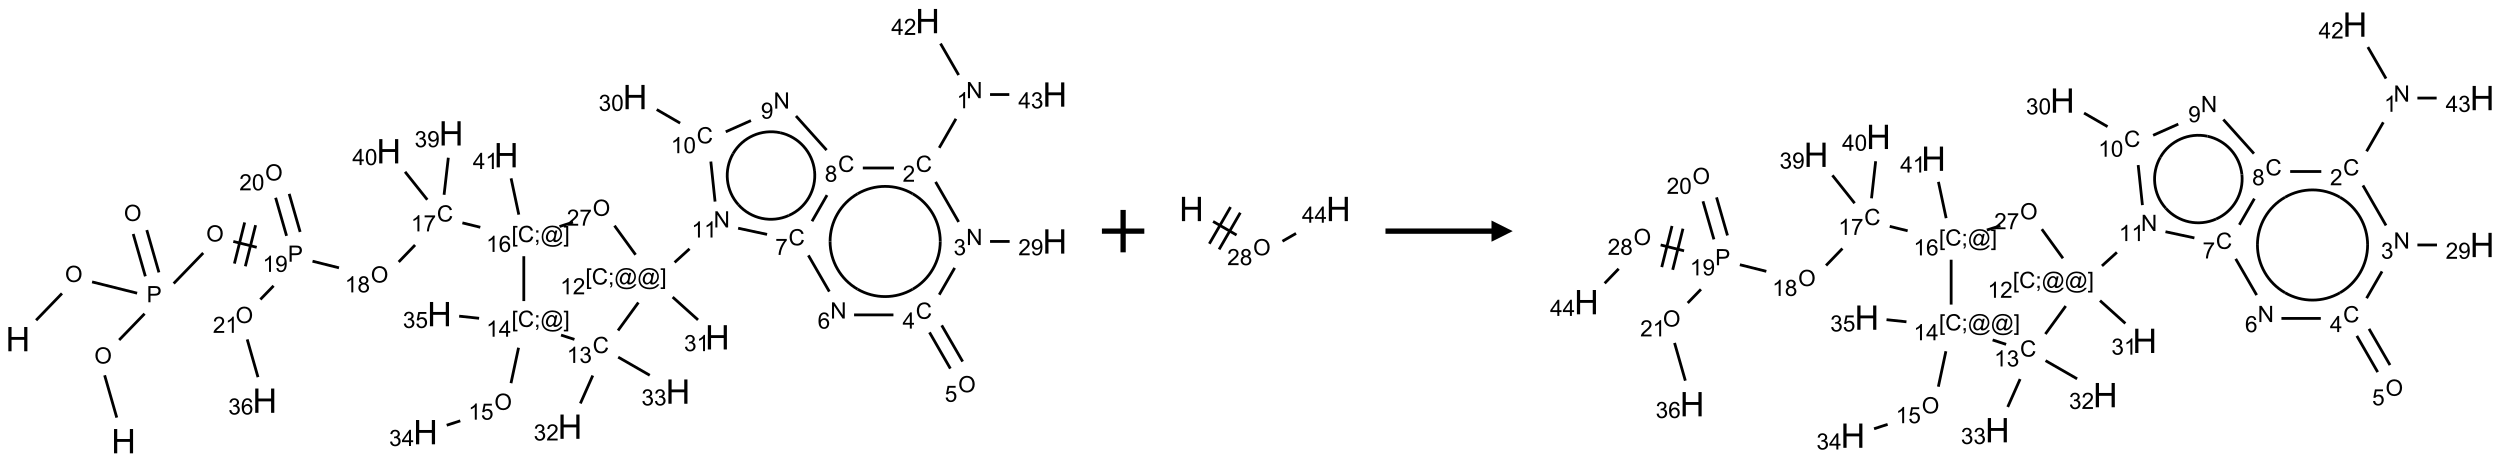 <?xml version="1.0" encoding="UTF-8"?>
<svg xmlns="http://www.w3.org/2000/svg" xmlns:xlink="http://www.w3.org/1999/xlink" width="1179" height="218" viewBox="0 0 1179 218">
<defs>
<g>
<g id="glyph-0-0">
<path d="M 2 0 L 2 -10 L 10 -10 L 10 0 Z M 2.25 -0.25 L 9.75 -0.25 L 9.75 -9.75 L 2.25 -9.75 Z M 2.25 -0.25 "/>
</g>
<g id="glyph-0-1">
<path d="M 1.281 0 L 1.281 -11.453 L 2.797 -11.453 L 2.797 -6.75 L 8.75 -6.75 L 8.75 -11.453 L 10.266 -11.453 L 10.266 0 L 8.75 0 L 8.75 -5.398 L 2.797 -5.398 L 2.797 0 Z M 1.281 0 "/>
</g>
<g id="glyph-1-0">
<path d="M 1.332 0 L 1.332 -6.668 L 6.668 -6.668 L 6.668 0 Z M 1.5 -0.168 L 6.5 -0.168 L 6.5 -6.5 L 1.5 -6.5 Z M 1.5 -0.168 "/>
</g>
<g id="glyph-1-1">
<path d="M 0.516 -3.719 C 0.516 -4.984 0.855 -5.977 1.535 -6.695 C 2.215 -7.414 3.094 -7.77 4.172 -7.77 C 4.875 -7.77 5.512 -7.602 6.078 -7.266 C 6.645 -6.93 7.074 -6.461 7.371 -5.855 C 7.668 -5.254 7.816 -4.57 7.816 -3.809 C 7.816 -3.035 7.66 -2.34 7.348 -1.73 C 7.035 -1.117 6.594 -0.656 6.02 -0.34 C 5.449 -0.027 4.828 0.129 4.168 0.129 C 3.449 0.129 2.805 -0.043 2.238 -0.391 C 1.672 -0.738 1.246 -1.211 0.953 -1.812 C 0.66 -2.414 0.516 -3.047 0.516 -3.719 Z M 1.559 -3.703 C 1.559 -2.781 1.805 -2.059 2.301 -1.527 C 2.793 -1 3.414 -0.734 4.16 -0.734 C 4.922 -0.734 5.547 -1 6.039 -1.535 C 6.531 -2.07 6.777 -2.828 6.777 -3.812 C 6.777 -4.434 6.672 -4.977 6.461 -5.441 C 6.25 -5.902 5.945 -6.262 5.539 -6.52 C 5.133 -6.773 4.68 -6.902 4.176 -6.902 C 3.461 -6.902 2.848 -6.656 2.332 -6.164 C 1.816 -5.672 1.559 -4.852 1.559 -3.703 Z M 1.559 -3.703 "/>
</g>
<g id="glyph-1-2">
<path d="M 0.824 0 L 0.824 -7.637 L 3.703 -7.637 C 4.211 -7.637 4.598 -7.609 4.863 -7.562 C 5.238 -7.5 5.555 -7.383 5.809 -7.207 C 6.062 -7.031 6.266 -6.785 6.418 -6.469 C 6.574 -6.152 6.652 -5.805 6.652 -5.426 C 6.652 -4.777 6.445 -4.227 6.031 -3.777 C 5.617 -3.328 4.871 -3.105 3.793 -3.105 L 1.832 -3.105 L 1.832 0 Z M 1.832 -4.004 L 3.809 -4.004 C 4.461 -4.004 4.922 -4.125 5.199 -4.371 C 5.473 -4.613 5.609 -4.953 5.609 -5.395 C 5.609 -5.715 5.527 -5.988 5.367 -6.215 C 5.207 -6.441 4.992 -6.594 4.73 -6.668 C 4.559 -6.711 4.246 -6.734 3.785 -6.734 L 1.832 -6.734 Z M 1.832 -4.004 "/>
</g>
<g id="glyph-1-3">
<path d="M 3.973 0 L 3.035 0 L 3.035 -5.973 C 2.809 -5.758 2.516 -5.543 2.148 -5.328 C 1.781 -5.113 1.453 -4.953 1.16 -4.844 L 1.16 -5.75 C 1.684 -5.996 2.145 -6.297 2.535 -6.645 C 2.93 -6.996 3.207 -7.336 3.371 -7.668 L 3.973 -7.668 Z M 3.973 0 "/>
</g>
<g id="glyph-1-4">
<path d="M 0.582 -1.766 L 1.484 -1.848 C 1.562 -1.426 1.707 -1.117 1.922 -0.926 C 2.137 -0.734 2.414 -0.641 2.75 -0.641 C 3.039 -0.641 3.289 -0.707 3.508 -0.84 C 3.727 -0.973 3.902 -1.148 4.043 -1.367 C 4.18 -1.586 4.297 -1.887 4.391 -2.262 C 4.484 -2.637 4.531 -3.016 4.531 -3.406 C 4.531 -3.449 4.531 -3.512 4.527 -3.594 C 4.34 -3.297 4.082 -3.055 3.758 -2.867 C 3.434 -2.68 3.082 -2.59 2.703 -2.59 C 2.07 -2.59 1.535 -2.816 1.098 -3.277 C 0.66 -3.734 0.441 -4.34 0.441 -5.09 C 0.441 -5.863 0.672 -6.484 1.129 -6.957 C 1.586 -7.43 2.156 -7.668 2.844 -7.668 C 3.34 -7.668 3.793 -7.531 4.207 -7.266 C 4.617 -7 4.93 -6.617 5.145 -6.121 C 5.355 -5.629 5.465 -4.91 5.465 -3.973 C 5.465 -2.996 5.359 -2.223 5.145 -1.645 C 4.934 -1.066 4.617 -0.625 4.199 -0.324 C 3.781 -0.02 3.293 0.129 2.73 0.129 C 2.133 0.129 1.645 -0.035 1.266 -0.367 C 0.887 -0.699 0.66 -1.164 0.582 -1.766 Z M 4.422 -5.137 C 4.422 -5.676 4.277 -6.102 3.992 -6.418 C 3.707 -6.734 3.359 -6.891 2.957 -6.891 C 2.543 -6.891 2.18 -6.719 1.871 -6.379 C 1.562 -6.039 1.406 -5.598 1.406 -5.059 C 1.406 -4.57 1.555 -4.176 1.848 -3.871 C 2.141 -3.566 2.5 -3.418 2.934 -3.418 C 3.367 -3.418 3.723 -3.57 4.004 -3.871 C 4.281 -4.176 4.422 -4.598 4.422 -5.137 Z M 4.422 -5.137 "/>
</g>
<g id="glyph-1-5">
<path d="M 1.887 -4.141 C 1.496 -4.281 1.207 -4.484 1.02 -4.75 C 0.832 -5.016 0.738 -5.328 0.738 -5.699 C 0.738 -6.254 0.938 -6.719 1.34 -7.098 C 1.738 -7.477 2.27 -7.668 2.934 -7.668 C 3.598 -7.668 4.137 -7.473 4.543 -7.086 C 4.949 -6.699 5.152 -6.227 5.152 -5.672 C 5.152 -5.316 5.059 -5.008 4.871 -4.746 C 4.688 -4.484 4.406 -4.281 4.027 -4.141 C 4.496 -3.988 4.852 -3.742 5.098 -3.402 C 5.34 -3.062 5.465 -2.656 5.465 -2.184 C 5.465 -1.531 5.234 -0.98 4.77 -0.535 C 4.309 -0.09 3.703 0.129 2.949 0.129 C 2.195 0.129 1.586 -0.094 1.125 -0.539 C 0.664 -0.984 0.434 -1.543 0.434 -2.207 C 0.434 -2.703 0.559 -3.121 0.809 -3.457 C 1.062 -3.793 1.422 -4.02 1.887 -4.141 Z M 1.699 -5.73 C 1.699 -5.367 1.812 -5.074 2.047 -4.844 C 2.281 -4.613 2.582 -4.5 2.953 -4.5 C 3.312 -4.5 3.609 -4.613 3.84 -4.84 C 4.07 -5.066 4.188 -5.348 4.188 -5.676 C 4.188 -6.02 4.07 -6.309 3.832 -6.543 C 3.594 -6.777 3.297 -6.895 2.941 -6.895 C 2.586 -6.895 2.289 -6.781 2.051 -6.551 C 1.816 -6.324 1.699 -6.047 1.699 -5.73 Z M 1.395 -2.203 C 1.395 -1.938 1.461 -1.676 1.586 -1.426 C 1.711 -1.176 1.902 -0.984 2.152 -0.848 C 2.402 -0.711 2.672 -0.641 2.957 -0.641 C 3.406 -0.641 3.777 -0.785 4.066 -1.074 C 4.359 -1.363 4.504 -1.727 4.504 -2.172 C 4.504 -2.625 4.355 -2.996 4.055 -3.293 C 3.754 -3.586 3.379 -3.734 2.926 -3.734 C 2.484 -3.734 2.121 -3.59 1.832 -3.297 C 1.543 -3.004 1.395 -2.641 1.395 -2.203 Z M 1.395 -2.203 "/>
</g>
<g id="glyph-1-6">
<path d="M 6.27 -2.676 L 7.281 -2.422 C 7.07 -1.594 6.688 -0.961 6.137 -0.523 C 5.586 -0.086 4.914 0.129 4.121 0.129 C 3.297 0.129 2.629 -0.039 2.113 -0.371 C 1.598 -0.707 1.203 -1.191 0.934 -1.828 C 0.664 -2.465 0.531 -3.145 0.531 -3.875 C 0.531 -4.672 0.684 -5.363 0.988 -5.957 C 1.293 -6.547 1.723 -6.996 2.285 -7.305 C 2.844 -7.613 3.461 -7.766 4.137 -7.766 C 4.898 -7.766 5.543 -7.57 6.062 -7.184 C 6.582 -6.793 6.945 -6.246 7.152 -5.543 L 6.156 -5.309 C 5.98 -5.863 5.723 -6.266 5.387 -6.52 C 5.051 -6.773 4.625 -6.902 4.113 -6.902 C 3.527 -6.902 3.039 -6.762 2.645 -6.48 C 2.25 -6.199 1.973 -5.82 1.812 -5.348 C 1.652 -4.871 1.574 -4.383 1.574 -3.879 C 1.574 -3.23 1.668 -2.664 1.855 -2.18 C 2.047 -1.695 2.34 -1.332 2.738 -1.094 C 3.137 -0.855 3.57 -0.734 4.035 -0.734 C 4.602 -0.734 5.082 -0.898 5.473 -1.223 C 5.867 -1.551 6.133 -2.035 6.27 -2.676 Z M 6.27 -2.676 "/>
</g>
<g id="glyph-1-7">
<path d="M 0.504 -6.637 L 0.504 -7.535 L 5.449 -7.535 L 5.449 -6.809 C 4.961 -6.289 4.48 -5.602 4.004 -4.746 C 3.527 -3.887 3.156 -3.004 2.895 -2.098 C 2.707 -1.461 2.59 -0.762 2.535 0 L 1.574 0 C 1.582 -0.602 1.703 -1.328 1.926 -2.176 C 2.152 -3.027 2.477 -3.848 2.898 -4.637 C 3.32 -5.426 3.77 -6.094 4.246 -6.637 Z M 0.504 -6.637 "/>
</g>
<g id="glyph-1-8">
<path d="M 0.723 2.121 L 0.723 -7.637 L 2.793 -7.637 L 2.793 -6.859 L 1.66 -6.859 L 1.66 1.344 L 2.793 1.344 L 2.793 2.121 Z M 0.723 2.121 "/>
</g>
<g id="glyph-1-9">
<path d="M 0.949 -4.465 L 0.949 -5.531 L 2.016 -5.531 L 2.016 -4.465 Z M 0.949 0 L 0.949 -1.066 L 2.016 -1.066 L 2.016 0 C 2.016 0.391 1.945 0.711 1.809 0.949 C 1.668 1.191 1.449 1.379 1.145 1.512 L 0.887 1.109 C 1.082 1.023 1.23 0.895 1.324 0.727 C 1.418 0.559 1.469 0.316 1.48 0 Z M 0.949 0 "/>
</g>
<g id="glyph-1-10">
<path d="M 6.047 -0.848 C 5.82 -0.59 5.57 -0.379 5.289 -0.223 C 5.008 -0.062 4.73 0.016 4.449 0.016 C 4.141 0.016 3.84 -0.074 3.547 -0.254 C 3.254 -0.434 3.02 -0.715 2.836 -1.09 C 2.652 -1.465 2.562 -1.875 2.562 -2.324 C 2.562 -2.875 2.703 -3.43 2.988 -3.98 C 3.27 -4.535 3.621 -4.953 4.043 -5.23 C 4.461 -5.508 4.871 -5.645 5.266 -5.645 C 5.566 -5.645 5.855 -5.566 6.129 -5.41 C 6.402 -5.25 6.641 -5.012 6.84 -4.688 L 7.016 -5.496 L 7.949 -5.496 L 7.199 -2 C 7.094 -1.516 7.043 -1.246 7.043 -1.191 C 7.043 -1.098 7.078 -1.02 7.148 -0.949 C 7.219 -0.883 7.305 -0.848 7.406 -0.848 C 7.59 -0.848 7.832 -0.953 8.129 -1.168 C 8.527 -1.445 8.84 -1.816 9.07 -2.285 C 9.301 -2.75 9.418 -3.234 9.418 -3.73 C 9.418 -4.309 9.27 -4.852 8.973 -5.355 C 8.676 -5.859 8.23 -6.262 7.645 -6.562 C 7.055 -6.863 6.406 -7.016 5.691 -7.016 C 4.879 -7.016 4.137 -6.824 3.465 -6.445 C 2.793 -6.066 2.273 -5.52 1.902 -4.809 C 1.535 -4.098 1.348 -3.34 1.348 -2.527 C 1.348 -1.676 1.535 -0.941 1.902 -0.328 C 2.273 0.285 2.809 0.742 3.508 1.035 C 4.207 1.328 4.984 1.473 5.832 1.473 C 6.742 1.473 7.504 1.32 8.121 1.016 C 8.734 0.711 9.195 0.34 9.5 -0.098 L 10.441 -0.098 C 10.266 0.266 9.961 0.637 9.531 1.016 C 9.102 1.395 8.59 1.695 7.996 1.914 C 7.402 2.133 6.688 2.246 5.848 2.246 C 5.078 2.246 4.367 2.145 3.715 1.949 C 3.066 1.75 2.512 1.453 2.051 1.055 C 1.594 0.656 1.25 0.199 1.016 -0.316 C 0.723 -0.973 0.578 -1.684 0.578 -2.441 C 0.578 -3.289 0.75 -4.098 1.098 -4.863 C 1.523 -5.805 2.125 -6.527 2.902 -7.027 C 3.684 -7.527 4.629 -7.777 5.738 -7.777 C 6.602 -7.777 7.375 -7.602 8.059 -7.246 C 8.746 -6.895 9.285 -6.371 9.684 -5.672 C 10.02 -5.07 10.188 -4.418 10.188 -3.715 C 10.188 -2.707 9.832 -1.812 9.125 -1.031 C 8.492 -0.328 7.801 0.02 7.051 0.02 C 6.812 0.02 6.617 -0.016 6.473 -0.09 C 6.324 -0.16 6.215 -0.266 6.145 -0.402 C 6.102 -0.488 6.066 -0.637 6.047 -0.848 Z M 3.527 -2.262 C 3.527 -1.785 3.641 -1.414 3.863 -1.152 C 4.09 -0.887 4.348 -0.754 4.641 -0.754 C 4.836 -0.754 5.039 -0.812 5.254 -0.93 C 5.469 -1.047 5.676 -1.219 5.871 -1.449 C 6.066 -1.676 6.23 -1.969 6.355 -2.32 C 6.48 -2.672 6.543 -3.027 6.543 -3.379 C 6.543 -3.852 6.426 -4.219 6.191 -4.48 C 5.957 -4.738 5.672 -4.871 5.332 -4.871 C 5.109 -4.871 4.902 -4.812 4.707 -4.699 C 4.512 -4.586 4.32 -4.406 4.137 -4.156 C 3.953 -3.906 3.805 -3.602 3.691 -3.246 C 3.582 -2.887 3.527 -2.559 3.527 -2.262 Z M 3.527 -2.262 "/>
</g>
<g id="glyph-1-11">
<path d="M 2.27 2.121 L 0.203 2.121 L 0.203 1.344 L 1.332 1.344 L 1.332 -6.859 L 0.203 -6.859 L 0.203 -7.637 L 2.27 -7.637 Z M 2.27 2.121 "/>
</g>
<g id="glyph-1-12">
<path d="M 5.309 -5.766 L 4.375 -5.691 C 4.293 -6.059 4.172 -6.328 4.02 -6.496 C 3.766 -6.762 3.453 -6.895 3.082 -6.895 C 2.785 -6.895 2.523 -6.812 2.297 -6.645 C 2 -6.43 1.77 -6.117 1.598 -5.703 C 1.43 -5.289 1.34 -4.703 1.332 -3.938 C 1.559 -4.281 1.836 -4.535 2.16 -4.703 C 2.488 -4.871 2.828 -4.953 3.188 -4.953 C 3.812 -4.953 4.344 -4.723 4.785 -4.262 C 5.223 -3.801 5.441 -3.207 5.441 -2.48 C 5.441 -2 5.34 -1.555 5.133 -1.145 C 4.926 -0.73 4.641 -0.418 4.281 -0.199 C 3.922 0.02 3.512 0.129 3.051 0.129 C 2.27 0.129 1.633 -0.156 1.141 -0.73 C 0.648 -1.305 0.402 -2.254 0.402 -3.574 C 0.402 -5.051 0.672 -6.121 1.219 -6.793 C 1.695 -7.375 2.336 -7.668 3.141 -7.668 C 3.742 -7.668 4.234 -7.5 4.617 -7.16 C 5 -6.824 5.23 -6.359 5.309 -5.766 Z M 1.48 -2.473 C 1.48 -2.152 1.547 -1.844 1.684 -1.547 C 1.82 -1.25 2.016 -1.027 2.262 -0.871 C 2.508 -0.719 2.766 -0.641 3.035 -0.641 C 3.434 -0.641 3.773 -0.801 4.059 -1.121 C 4.344 -1.441 4.484 -1.875 4.484 -2.422 C 4.484 -2.949 4.344 -3.367 4.062 -3.668 C 3.781 -3.973 3.426 -4.125 3 -4.125 C 2.578 -4.125 2.219 -3.973 1.922 -3.668 C 1.625 -3.363 1.48 -2.969 1.48 -2.473 Z M 1.48 -2.473 "/>
</g>
<g id="glyph-1-13">
<path d="M 3.449 0 L 3.449 -1.828 L 0.137 -1.828 L 0.137 -2.688 L 3.621 -7.637 L 4.387 -7.637 L 4.387 -2.688 L 5.418 -2.688 L 5.418 -1.828 L 4.387 -1.828 L 4.387 0 Z M 3.449 -2.688 L 3.449 -6.129 L 1.059 -2.688 Z M 3.449 -2.688 "/>
</g>
<g id="glyph-1-14">
<path d="M 0.441 -2 L 1.426 -2.082 C 1.5 -1.605 1.668 -1.242 1.934 -1.004 C 2.199 -0.762 2.52 -0.641 2.895 -0.641 C 3.348 -0.641 3.73 -0.812 4.043 -1.152 C 4.355 -1.492 4.512 -1.941 4.512 -2.504 C 4.512 -3.039 4.359 -3.461 4.059 -3.77 C 3.758 -4.078 3.367 -4.234 2.879 -4.234 C 2.578 -4.234 2.305 -4.164 2.062 -4.027 C 1.82 -3.891 1.629 -3.715 1.488 -3.496 L 0.609 -3.609 L 1.348 -7.531 L 5.145 -7.531 L 5.145 -6.637 L 2.098 -6.637 L 1.688 -4.582 C 2.145 -4.902 2.625 -5.062 3.129 -5.062 C 3.797 -5.062 4.359 -4.832 4.816 -4.371 C 5.277 -3.91 5.504 -3.312 5.504 -2.59 C 5.504 -1.898 5.305 -1.301 4.902 -0.797 C 4.41 -0.18 3.742 0.129 2.895 0.129 C 2.199 0.129 1.633 -0.062 1.195 -0.453 C 0.758 -0.844 0.504 -1.359 0.441 -2 Z M 0.441 -2 "/>
</g>
<g id="glyph-1-15">
<path d="M 0.449 -2.016 L 1.387 -2.141 C 1.492 -1.609 1.676 -1.227 1.934 -0.992 C 2.191 -0.758 2.508 -0.641 2.879 -0.641 C 3.32 -0.641 3.695 -0.793 3.996 -1.098 C 4.301 -1.402 4.453 -1.781 4.453 -2.234 C 4.453 -2.664 4.312 -3.02 4.031 -3.301 C 3.75 -3.578 3.391 -3.719 2.957 -3.719 C 2.781 -3.719 2.562 -3.684 2.297 -3.613 L 2.402 -4.438 C 2.465 -4.43 2.516 -4.426 2.551 -4.426 C 2.949 -4.426 3.312 -4.531 3.629 -4.738 C 3.949 -4.949 4.109 -5.27 4.109 -5.703 C 4.109 -6.047 3.992 -6.332 3.762 -6.559 C 3.527 -6.785 3.227 -6.895 2.859 -6.895 C 2.496 -6.895 2.191 -6.781 1.949 -6.551 C 1.707 -6.324 1.547 -5.98 1.48 -5.52 L 0.543 -5.688 C 0.656 -6.316 0.918 -6.805 1.324 -7.148 C 1.73 -7.492 2.234 -7.668 2.84 -7.668 C 3.254 -7.668 3.641 -7.578 3.988 -7.398 C 4.34 -7.219 4.609 -6.977 4.793 -6.668 C 4.98 -6.359 5.074 -6.031 5.074 -5.684 C 5.074 -5.352 4.984 -5.051 4.809 -4.781 C 4.629 -4.512 4.367 -4.297 4.02 -4.137 C 4.473 -4.031 4.824 -3.816 5.074 -3.488 C 5.324 -3.16 5.449 -2.75 5.449 -2.254 C 5.449 -1.59 5.203 -1.023 4.719 -0.559 C 4.234 -0.098 3.617 0.137 2.875 0.137 C 2.203 0.137 1.648 -0.062 1.207 -0.465 C 0.762 -0.863 0.512 -1.379 0.449 -2.016 Z M 0.449 -2.016 "/>
</g>
<g id="glyph-1-16">
<path d="M 5.371 -0.902 L 5.371 0 L 0.324 0 C 0.316 -0.227 0.352 -0.441 0.434 -0.652 C 0.562 -0.996 0.766 -1.332 1.051 -1.668 C 1.332 -2 1.742 -2.387 2.277 -2.824 C 3.105 -3.504 3.668 -4.043 3.957 -4.441 C 4.25 -4.84 4.395 -5.215 4.395 -5.566 C 4.395 -5.938 4.262 -6.254 3.996 -6.508 C 3.73 -6.762 3.387 -6.891 2.957 -6.891 C 2.508 -6.891 2.145 -6.754 1.875 -6.484 C 1.605 -6.215 1.469 -5.84 1.465 -5.359 L 0.5 -5.457 C 0.566 -6.176 0.812 -6.727 1.246 -7.102 C 1.676 -7.477 2.254 -7.668 2.98 -7.668 C 3.711 -7.668 4.293 -7.465 4.719 -7.059 C 5.145 -6.652 5.359 -6.148 5.359 -5.547 C 5.359 -5.242 5.297 -4.941 5.172 -4.645 C 5.047 -4.352 4.84 -4.039 4.551 -3.715 C 4.262 -3.387 3.777 -2.938 3.105 -2.371 C 2.543 -1.898 2.18 -1.578 2.02 -1.41 C 1.859 -1.242 1.73 -1.07 1.625 -0.902 Z M 5.371 -0.902 "/>
</g>
<g id="glyph-1-17">
<path d="M 0.812 0 L 0.812 -7.637 L 1.848 -7.637 L 5.859 -1.641 L 5.859 -7.637 L 6.828 -7.637 L 6.828 0 L 5.793 0 L 1.781 -6 L 1.781 0 Z M 0.812 0 "/>
</g>
<g id="glyph-1-18">
<path d="M 0.441 -3.766 C 0.441 -4.668 0.535 -5.395 0.723 -5.945 C 0.906 -6.496 1.184 -6.922 1.551 -7.219 C 1.918 -7.516 2.375 -7.668 2.934 -7.668 C 3.344 -7.668 3.703 -7.586 4.012 -7.418 C 4.32 -7.254 4.574 -7.016 4.777 -6.707 C 4.977 -6.395 5.137 -6.016 5.25 -5.57 C 5.363 -5.125 5.422 -4.523 5.422 -3.766 C 5.422 -2.871 5.328 -2.148 5.145 -1.598 C 4.961 -1.047 4.688 -0.621 4.32 -0.32 C 3.953 -0.02 3.492 0.129 2.934 0.129 C 2.195 0.129 1.617 -0.133 1.199 -0.66 C 0.695 -1.297 0.441 -2.332 0.441 -3.766 Z M 1.406 -3.766 C 1.406 -2.512 1.555 -1.68 1.848 -1.262 C 2.141 -0.848 2.5 -0.641 2.934 -0.641 C 3.363 -0.641 3.727 -0.848 4.02 -1.266 C 4.312 -1.684 4.457 -2.516 4.457 -3.766 C 4.457 -5.023 4.312 -5.859 4.02 -6.27 C 3.727 -6.684 3.359 -6.891 2.922 -6.891 C 2.492 -6.891 2.148 -6.707 1.891 -6.344 C 1.566 -5.879 1.406 -5.02 1.406 -3.766 Z M 1.406 -3.766 "/>
</g>
</g>
</defs>
<path fill="none" stroke-width="0.033" stroke-linecap="butt" stroke-linejoin="miter" stroke="rgb(0%, 0%, 0%)" stroke-opacity="1" stroke-miterlimit="10" d="M 1.166 4.675 L 1.023 4.176 " transform="matrix(40, 0, 0, 40, 8.426, 9.945)"/>
<path fill="none" stroke-width="0.033" stroke-linecap="butt" stroke-linejoin="miter" stroke="rgb(0%, 0%, 0%)" stroke-opacity="1" stroke-miterlimit="10" d="M 1.194 3.76 L 1.494 3.45 " transform="matrix(40, 0, 0, 40, 8.426, 9.945)"/>
<path fill="none" stroke-width="0.033" stroke-linecap="butt" stroke-linejoin="miter" stroke="rgb(0%, 0%, 0%)" stroke-opacity="1" stroke-miterlimit="10" d="M 1.663 2.963 L 1.52 2.464 " transform="matrix(40, 0, 0, 40, 8.426, 9.945)"/>
<path fill="none" stroke-width="0.033" stroke-linecap="butt" stroke-linejoin="miter" stroke="rgb(0%, 0%, 0%)" stroke-opacity="1" stroke-miterlimit="10" d="M 1.503 3.009 L 1.36 2.51 " transform="matrix(40, 0, 0, 40, 8.426, 9.945)"/>
<path fill="none" stroke-width="0.033" stroke-linecap="butt" stroke-linejoin="miter" stroke="rgb(0%, 0%, 0%)" stroke-opacity="1" stroke-miterlimit="10" d="M 1.406 3.208 L 0.875 3.075 " transform="matrix(40, 0, 0, 40, 8.426, 9.945)"/>
<path fill="none" stroke-width="0.033" stroke-linecap="butt" stroke-linejoin="miter" stroke="rgb(0%, 0%, 0%)" stroke-opacity="1" stroke-miterlimit="10" d="M 0.52 3.211 L 0.215 3.527 " transform="matrix(40, 0, 0, 40, 8.426, 9.945)"/>
<path fill="none" stroke-width="0.033" stroke-linecap="butt" stroke-linejoin="miter" stroke="rgb(0%, 0%, 0%)" stroke-opacity="1" stroke-miterlimit="10" d="M 1.837 3.094 L 2.185 2.734 " transform="matrix(40, 0, 0, 40, 8.426, 9.945)"/>
<path fill="none" stroke-width="0.033" stroke-linecap="butt" stroke-linejoin="miter" stroke="rgb(0%, 0%, 0%)" stroke-opacity="1" stroke-miterlimit="10" d="M 2.54 2.598 L 2.816 2.667 " transform="matrix(40, 0, 0, 40, 8.426, 9.945)"/>
<path fill="none" stroke-width="0.033" stroke-linecap="butt" stroke-linejoin="miter" stroke="rgb(0%, 0%, 0%)" stroke-opacity="1" stroke-miterlimit="10" d="M 2.682 2.891 L 2.803 2.406 " transform="matrix(40, 0, 0, 40, 8.426, 9.945)"/>
<path fill="none" stroke-width="0.033" stroke-linecap="butt" stroke-linejoin="miter" stroke="rgb(0%, 0%, 0%)" stroke-opacity="1" stroke-miterlimit="10" d="M 2.553 2.859 L 2.674 2.374 " transform="matrix(40, 0, 0, 40, 8.426, 9.945)"/>
<path fill="none" stroke-width="0.033" stroke-linecap="butt" stroke-linejoin="miter" stroke="rgb(0%, 0%, 0%)" stroke-opacity="1" stroke-miterlimit="10" d="M 3.474 2.831 L 3.786 2.909 " transform="matrix(40, 0, 0, 40, 8.426, 9.945)"/>
<path fill="none" stroke-width="0.033" stroke-linecap="butt" stroke-linejoin="miter" stroke="rgb(0%, 0%, 0%)" stroke-opacity="1" stroke-miterlimit="10" d="M 4.49 2.84 L 4.683 2.64 " transform="matrix(40, 0, 0, 40, 8.426, 9.945)"/>
<path fill="none" stroke-width="0.033" stroke-linecap="butt" stroke-linejoin="miter" stroke="rgb(0%, 0%, 0%)" stroke-opacity="1" stroke-miterlimit="10" d="M 5.241 2.379 L 5.452 2.431 " transform="matrix(40, 0, 0, 40, 8.426, 9.945)"/>
<path fill="none" stroke-width="0.033" stroke-linecap="butt" stroke-linejoin="miter" stroke="rgb(0%, 0%, 0%)" stroke-opacity="1" stroke-miterlimit="10" d="M 5.906 2.282 L 5.815 1.854 " transform="matrix(40, 0, 0, 40, 8.426, 9.945)"/>
<path fill="none" stroke-width="0.033" stroke-linecap="butt" stroke-linejoin="miter" stroke="rgb(0%, 0%, 0%)" stroke-opacity="1" stroke-miterlimit="10" d="M 5.965 2.772 L 5.965 3.301 " transform="matrix(40, 0, 0, 40, 8.426, 9.945)"/>
<path fill="none" stroke-width="0.033" stroke-linecap="butt" stroke-linejoin="miter" stroke="rgb(0%, 0%, 0%)" stroke-opacity="1" stroke-miterlimit="10" d="M 5.903 3.851 L 5.814 4.269 " transform="matrix(40, 0, 0, 40, 8.426, 9.945)"/>
<path fill="none" stroke-width="0.033" stroke-linecap="butt" stroke-linejoin="miter" stroke="rgb(0%, 0%, 0%)" stroke-opacity="1" stroke-miterlimit="10" d="M 5.216 4.713 L 5.056 4.765 " transform="matrix(40, 0, 0, 40, 8.426, 9.945)"/>
<path fill="none" stroke-width="0.033" stroke-linecap="butt" stroke-linejoin="miter" stroke="rgb(0%, 0%, 0%)" stroke-opacity="1" stroke-miterlimit="10" d="M 5.438 3.504 L 5.203 3.479 " transform="matrix(40, 0, 0, 40, 8.426, 9.945)"/>
<path fill="none" stroke-width="0.033" stroke-linecap="butt" stroke-linejoin="miter" stroke="rgb(0%, 0%, 0%)" stroke-opacity="1" stroke-miterlimit="10" d="M 6.404 3.702 L 6.562 3.753 " transform="matrix(40, 0, 0, 40, 8.426, 9.945)"/>
<path fill="none" stroke-width="0.033" stroke-linecap="butt" stroke-linejoin="miter" stroke="rgb(0%, 0%, 0%)" stroke-opacity="1" stroke-miterlimit="10" d="M 6.778 4.179 L 6.632 4.508 " transform="matrix(40, 0, 0, 40, 8.426, 9.945)"/>
<path fill="none" stroke-width="0.033" stroke-linecap="butt" stroke-linejoin="miter" stroke="rgb(0%, 0%, 0%)" stroke-opacity="1" stroke-miterlimit="10" d="M 7.078 3.962 L 7.45 4.176 " transform="matrix(40, 0, 0, 40, 8.426, 9.945)"/>
<path fill="none" stroke-width="0.033" stroke-linecap="butt" stroke-linejoin="miter" stroke="rgb(0%, 0%, 0%)" stroke-opacity="1" stroke-miterlimit="10" d="M 7.076 3.648 L 7.316 3.318 " transform="matrix(40, 0, 0, 40, 8.426, 9.945)"/>
<path fill="none" stroke-width="0.033" stroke-linecap="butt" stroke-linejoin="miter" stroke="rgb(0%, 0%, 0%)" stroke-opacity="1" stroke-miterlimit="10" d="M 7.743 2.845 L 7.919 2.685 " transform="matrix(40, 0, 0, 40, 8.426, 9.945)"/>
<path fill="none" stroke-width="0.033" stroke-linecap="butt" stroke-linejoin="miter" stroke="rgb(0%, 0%, 0%)" stroke-opacity="1" stroke-miterlimit="10" d="M 8.492 2.442 L 8.833 2.515 " transform="matrix(40, 0, 0, 40, 8.426, 9.945)"/>
<path fill="none" stroke-width="0.033" stroke-linecap="butt" stroke-linejoin="miter" stroke="rgb(0%, 0%, 0%)" stroke-opacity="1" stroke-miterlimit="10" d="M 9.32 2.762 L 9.567 3.189 " transform="matrix(40, 0, 0, 40, 8.426, 9.945)"/>
<path fill="none" stroke-width="0.033" stroke-linecap="butt" stroke-linejoin="miter" stroke="rgb(0%, 0%, 0%)" stroke-opacity="1" stroke-miterlimit="10" d="M 9.859 3.464 L 10.323 3.464 " transform="matrix(40, 0, 0, 40, 8.426, 9.945)"/>
<path fill="none" stroke-width="0.033" stroke-linecap="butt" stroke-linejoin="miter" stroke="rgb(0%, 0%, 0%)" stroke-opacity="1" stroke-miterlimit="10" d="M 10.748 3.67 L 10.994 4.097 " transform="matrix(40, 0, 0, 40, 8.426, 9.945)"/>
<path fill="none" stroke-width="0.033" stroke-linecap="butt" stroke-linejoin="miter" stroke="rgb(0%, 0%, 0%)" stroke-opacity="1" stroke-miterlimit="10" d="M 10.892 3.587 L 11.139 4.014 " transform="matrix(40, 0, 0, 40, 8.426, 9.945)"/>
<path fill="none" stroke-width="0.033" stroke-linecap="butt" stroke-linejoin="miter" stroke="rgb(0%, 0%, 0%)" stroke-opacity="1" stroke-miterlimit="10" d="M 10.863 3.226 L 11.045 2.91 " transform="matrix(40, 0, 0, 40, 8.426, 9.945)"/>
<path fill="none" stroke-width="0.033" stroke-linecap="butt" stroke-linejoin="miter" stroke="rgb(0%, 0%, 0%)" stroke-opacity="1" stroke-miterlimit="10" d="M 11.462 2.598 L 11.693 2.598 " transform="matrix(40, 0, 0, 40, 8.426, 9.945)"/>
<path fill="none" stroke-width="0.033" stroke-linecap="butt" stroke-linejoin="miter" stroke="rgb(0%, 0%, 0%)" stroke-opacity="1" stroke-miterlimit="10" d="M 11.092 2.368 L 10.82 1.896 " transform="matrix(40, 0, 0, 40, 8.426, 9.945)"/>
<path fill="none" stroke-width="0.033" stroke-linecap="butt" stroke-linejoin="miter" stroke="rgb(0%, 0%, 0%)" stroke-opacity="1" stroke-miterlimit="10" d="M 10.863 1.494 L 11.06 1.152 " transform="matrix(40, 0, 0, 40, 8.426, 9.945)"/>
<path fill="none" stroke-width="0.033" stroke-linecap="butt" stroke-linejoin="miter" stroke="rgb(0%, 0%, 0%)" stroke-opacity="1" stroke-miterlimit="10" d="M 11.092 0.636 L 10.878 0.265 " transform="matrix(40, 0, 0, 40, 8.426, 9.945)"/>
<path fill="none" stroke-width="0.033" stroke-linecap="butt" stroke-linejoin="miter" stroke="rgb(0%, 0%, 0%)" stroke-opacity="1" stroke-miterlimit="10" d="M 11.462 0.866 L 11.689 0.866 " transform="matrix(40, 0, 0, 40, 8.426, 9.945)"/>
<path fill="none" stroke-width="0.033" stroke-linecap="butt" stroke-linejoin="miter" stroke="rgb(0%, 0%, 0%)" stroke-opacity="1" stroke-miterlimit="10" d="M 10.329 1.732 L 9.962 1.732 " transform="matrix(40, 0, 0, 40, 8.426, 9.945)"/>
<path fill="none" stroke-width="0.033" stroke-linecap="butt" stroke-linejoin="miter" stroke="rgb(0%, 0%, 0%)" stroke-opacity="1" stroke-miterlimit="10" d="M 9.54 2.052 L 9.363 2.36 " transform="matrix(40, 0, 0, 40, 8.426, 9.945)"/>
<path fill="none" stroke-width="0.033" stroke-linecap="butt" stroke-linejoin="miter" stroke="rgb(0%, 0%, 0%)" stroke-opacity="1" stroke-miterlimit="10" d="M 9.535 1.521 L 9.174 1.119 " transform="matrix(40, 0, 0, 40, 8.426, 9.945)"/>
<path fill="none" stroke-width="0.033" stroke-linecap="butt" stroke-linejoin="miter" stroke="rgb(0%, 0%, 0%)" stroke-opacity="1" stroke-miterlimit="10" d="M 8.643 1.173 L 8.346 1.305 " transform="matrix(40, 0, 0, 40, 8.426, 9.945)"/>
<path fill="none" stroke-width="0.033" stroke-linecap="butt" stroke-linejoin="miter" stroke="rgb(0%, 0%, 0%)" stroke-opacity="1" stroke-miterlimit="10" d="M 8.17 1.656 L 8.22 2.128 " transform="matrix(40, 0, 0, 40, 8.426, 9.945)"/>
<path fill="none" stroke-width="0.033" stroke-linecap="butt" stroke-linejoin="miter" stroke="rgb(0%, 0%, 0%)" stroke-opacity="1" stroke-miterlimit="10" d="M 7.808 1.203 L 7.532 1.043 " transform="matrix(40, 0, 0, 40, 8.426, 9.945)"/>
<path fill="none" stroke-width="0.033" stroke-linecap="butt" stroke-linejoin="miter" stroke="rgb(0%, 0%, 0%)" stroke-opacity="1" stroke-miterlimit="10" d="M 7.72 3.254 L 8.019 3.523 " transform="matrix(40, 0, 0, 40, 8.426, 9.945)"/>
<path fill="none" stroke-width="0.033" stroke-linecap="butt" stroke-linejoin="miter" stroke="rgb(0%, 0%, 0%)" stroke-opacity="1" stroke-miterlimit="10" d="M 7.283 2.755 L 7.034 2.412 " transform="matrix(40, 0, 0, 40, 8.426, 9.945)"/>
<path fill="none" stroke-width="0.033" stroke-linecap="butt" stroke-linejoin="miter" stroke="rgb(0%, 0%, 0%)" stroke-opacity="1" stroke-miterlimit="10" d="M 6.545 2.371 L 6.386 2.422 " transform="matrix(40, 0, 0, 40, 8.426, 9.945)"/>
<path fill="none" stroke-width="0.033" stroke-linecap="butt" stroke-linejoin="miter" stroke="rgb(0%, 0%, 0%)" stroke-opacity="1" stroke-miterlimit="10" d="M 5.025 2.048 L 5.075 1.611 " transform="matrix(40, 0, 0, 40, 8.426, 9.945)"/>
<path fill="none" stroke-width="0.033" stroke-linecap="butt" stroke-linejoin="miter" stroke="rgb(0%, 0%, 0%)" stroke-opacity="1" stroke-miterlimit="10" d="M 4.827 2.106 L 4.565 1.777 " transform="matrix(40, 0, 0, 40, 8.426, 9.945)"/>
<path fill="none" stroke-width="0.033" stroke-linecap="butt" stroke-linejoin="miter" stroke="rgb(0%, 0%, 0%)" stroke-opacity="1" stroke-miterlimit="10" d="M 3.328 2.486 L 3.199 2.037 " transform="matrix(40, 0, 0, 40, 8.426, 9.945)"/>
<path fill="none" stroke-width="0.033" stroke-linecap="butt" stroke-linejoin="miter" stroke="rgb(0%, 0%, 0%)" stroke-opacity="1" stroke-miterlimit="10" d="M 3.168 2.532 L 3.039 2.083 " transform="matrix(40, 0, 0, 40, 8.426, 9.945)"/>
<path fill="none" stroke-width="0.033" stroke-linecap="butt" stroke-linejoin="miter" stroke="rgb(0%, 0%, 0%)" stroke-opacity="1" stroke-miterlimit="10" d="M 3.015 3.121 L 2.859 3.282 " transform="matrix(40, 0, 0, 40, 8.426, 9.945)"/>
<path fill="none" stroke-width="0.033" stroke-linecap="butt" stroke-linejoin="miter" stroke="rgb(0%, 0%, 0%)" stroke-opacity="1" stroke-miterlimit="10" d="M 2.704 3.753 L 2.831 4.198 " transform="matrix(40, 0, 0, 40, 8.426, 9.945)"/>
<path fill="none" stroke-width="0.033" stroke-linecap="butt" stroke-linejoin="miter" stroke="rgb(0%, 0%, 0%)" stroke-opacity="1" stroke-miterlimit="10" d="M 9.089 2.292 C 8.885 2.383 8.645 2.333 8.496 2.166 " transform="matrix(40, 0, 0, 40, 8.426, 9.945)"/>
<path fill="none" stroke-width="0.033" stroke-linecap="butt" stroke-linejoin="miter" stroke="rgb(0%, 0%, 0%)" stroke-opacity="1" stroke-miterlimit="10" d="M 9.393 1.767 C 9.416 1.989 9.294 2.202 9.089 2.292 " transform="matrix(40, 0, 0, 40, 8.426, 9.945)"/>
<path fill="none" stroke-width="0.033" stroke-linecap="butt" stroke-linejoin="miter" stroke="rgb(0%, 0%, 0%)" stroke-opacity="1" stroke-miterlimit="10" d="M 8.987 1.316 C 9.205 1.363 9.369 1.545 9.393 1.767 " transform="matrix(40, 0, 0, 40, 8.426, 9.945)"/>
<path fill="none" stroke-width="0.033" stroke-linecap="butt" stroke-linejoin="miter" stroke="rgb(0%, 0%, 0%)" stroke-opacity="1" stroke-miterlimit="10" d="M 8.432 1.563 C 8.544 1.369 8.768 1.27 8.987 1.316 " transform="matrix(40, 0, 0, 40, 8.426, 9.945)"/>
<path fill="none" stroke-width="0.033" stroke-linecap="butt" stroke-linejoin="miter" stroke="rgb(0%, 0%, 0%)" stroke-opacity="1" stroke-miterlimit="10" d="M 8.496 2.166 C 8.346 2 8.321 1.757 8.432 1.563 " transform="matrix(40, 0, 0, 40, 8.426, 9.945)"/>
<path fill="none" stroke-width="0.033" stroke-linecap="butt" stroke-linejoin="miter" stroke="rgb(0%, 0%, 0%)" stroke-opacity="1" stroke-miterlimit="10" d="M 9.9 3.161 C 9.7 3.045 9.576 2.83 9.576 2.598 " transform="matrix(40, 0, 0, 40, 8.426, 9.945)"/>
<path fill="none" stroke-width="0.033" stroke-linecap="butt" stroke-linejoin="miter" stroke="rgb(0%, 0%, 0%)" stroke-opacity="1" stroke-miterlimit="10" d="M 10.55 3.161 C 10.349 3.277 10.101 3.277 9.9 3.161 " transform="matrix(40, 0, 0, 40, 8.426, 9.945)"/>
<path fill="none" stroke-width="0.033" stroke-linecap="butt" stroke-linejoin="miter" stroke="rgb(0%, 0%, 0%)" stroke-opacity="1" stroke-miterlimit="10" d="M 10.875 2.598 C 10.875 2.83 10.751 3.045 10.55 3.161 " transform="matrix(40, 0, 0, 40, 8.426, 9.945)"/>
<path fill="none" stroke-width="0.033" stroke-linecap="butt" stroke-linejoin="miter" stroke="rgb(0%, 0%, 0%)" stroke-opacity="1" stroke-miterlimit="10" d="M 10.55 2.036 C 10.751 2.152 10.875 2.366 10.875 2.598 " transform="matrix(40, 0, 0, 40, 8.426, 9.945)"/>
<path fill="none" stroke-width="0.033" stroke-linecap="butt" stroke-linejoin="miter" stroke="rgb(0%, 0%, 0%)" stroke-opacity="1" stroke-miterlimit="10" d="M 9.9 2.036 C 10.101 1.92 10.349 1.92 10.55 2.036 " transform="matrix(40, 0, 0, 40, 8.426, 9.945)"/>
<path fill="none" stroke-width="0.033" stroke-linecap="butt" stroke-linejoin="miter" stroke="rgb(0%, 0%, 0%)" stroke-opacity="1" stroke-miterlimit="10" d="M 9.576 2.598 C 9.576 2.366 9.7 2.152 9.9 2.036 " transform="matrix(40, 0, 0, 40, 8.426, 9.945)"/>
<g fill="rgb(0%, 0%, 0%)" fill-opacity="1">
<use xlink:href="#glyph-0-1" x="52.492" y="213.785"/>
</g>
<g fill="rgb(0%, 0%, 0%)" fill-opacity="1">
<use xlink:href="#glyph-1-1" x="44.484" y="171.457"/>
</g>
<g fill="rgb(0%, 0%, 0%)" fill-opacity="1">
<use xlink:href="#glyph-1-2" x="69.137" y="142.547"/>
</g>
<g fill="rgb(0%, 0%, 0%)" fill-opacity="1">
<use xlink:href="#glyph-1-1" x="58.422" y="104.23"/>
</g>
<g fill="rgb(0%, 0%, 0%)" fill-opacity="1">
<use xlink:href="#glyph-1-1" x="30.637" y="133.004"/>
</g>
<g fill="rgb(0%, 0%, 0%)" fill-opacity="1">
<use xlink:href="#glyph-0-1" x="2.652" y="165.66"/>
</g>
<g fill="rgb(0%, 0%, 0%)" fill-opacity="1">
<use xlink:href="#glyph-1-1" x="97.234" y="113.91"/>
</g>
<g fill="rgb(0%, 0%, 0%)" fill-opacity="1">
<use xlink:href="#glyph-1-2" x="135.738" y="123.449"/>
</g>
<g fill="rgb(0%, 0%, 0%)" fill-opacity="1">
<use xlink:href="#glyph-1-3" x="123.828" y="128.219"/>
<use xlink:href="#glyph-1-4" x="129.76" y="128.219"/>
</g>
<g fill="rgb(0%, 0%, 0%)" fill-opacity="1">
<use xlink:href="#glyph-1-1" x="174.855" y="133.262"/>
</g>
<g fill="rgb(0%, 0%, 0%)" fill-opacity="1">
<use xlink:href="#glyph-1-3" x="162.641" y="137.895"/>
<use xlink:href="#glyph-1-5" x="168.573" y="137.895"/>
</g>
<g fill="rgb(0%, 0%, 0%)" fill-opacity="1">
<use xlink:href="#glyph-1-6" x="206.004" y="104.484"/>
</g>
<g fill="rgb(0%, 0%, 0%)" fill-opacity="1">
<use xlink:href="#glyph-1-3" x="193.816" y="109.121"/>
<use xlink:href="#glyph-1-7" x="199.749" y="109.121"/>
</g>
<g fill="rgb(0%, 0%, 0%)" fill-opacity="1">
<use xlink:href="#glyph-1-8" x="241.242" y="114.168"/>
<use xlink:href="#glyph-1-6" x="244.206" y="114.168"/>
<use xlink:href="#glyph-1-9" x="251.909" y="114.168"/>
<use xlink:href="#glyph-1-10" x="254.872" y="114.168"/>
<use xlink:href="#glyph-1-11" x="265.701" y="114.168"/>
</g>
<g fill="rgb(0%, 0%, 0%)" fill-opacity="1">
<use xlink:href="#glyph-1-3" x="229.258" y="118.797"/>
<use xlink:href="#glyph-1-12" x="235.19" y="118.797"/>
</g>
<g fill="rgb(0%, 0%, 0%)" fill-opacity="1">
<use xlink:href="#glyph-0-1" x="232.941" y="78.918"/>
</g>
<g fill="rgb(0%, 0%, 0%)" fill-opacity="1">
<use xlink:href="#glyph-1-13" x="222.984" y="79.711"/>
<use xlink:href="#glyph-1-3" x="228.917" y="79.711"/>
</g>
<g fill="rgb(0%, 0%, 0%)" fill-opacity="1">
<use xlink:href="#glyph-1-8" x="241.242" y="154.168"/>
<use xlink:href="#glyph-1-6" x="244.206" y="154.168"/>
<use xlink:href="#glyph-1-9" x="251.909" y="154.168"/>
<use xlink:href="#glyph-1-10" x="254.872" y="154.168"/>
<use xlink:href="#glyph-1-11" x="265.701" y="154.168"/>
</g>
<g fill="rgb(0%, 0%, 0%)" fill-opacity="1">
<use xlink:href="#glyph-1-3" x="229.285" y="158.797"/>
<use xlink:href="#glyph-1-13" x="235.217" y="158.797"/>
</g>
<g fill="rgb(0%, 0%, 0%)" fill-opacity="1">
<use xlink:href="#glyph-1-1" x="233.137" y="193.293"/>
</g>
<g fill="rgb(0%, 0%, 0%)" fill-opacity="1">
<use xlink:href="#glyph-1-3" x="220.879" y="197.926"/>
<use xlink:href="#glyph-1-14" x="226.811" y="197.926"/>
</g>
<g fill="rgb(0%, 0%, 0%)" fill-opacity="1">
<use xlink:href="#glyph-0-1" x="194.902" y="209.531"/>
</g>
<g fill="rgb(0%, 0%, 0%)" fill-opacity="1">
<use xlink:href="#glyph-1-15" x="183.5" y="210.324"/>
<use xlink:href="#glyph-1-13" x="189.432" y="210.324"/>
</g>
<g fill="rgb(0%, 0%, 0%)" fill-opacity="1">
<use xlink:href="#glyph-0-1" x="201.48" y="153.863"/>
</g>
<g fill="rgb(0%, 0%, 0%)" fill-opacity="1">
<use xlink:href="#glyph-1-15" x="189.988" y="154.656"/>
<use xlink:href="#glyph-1-14" x="195.921" y="154.656"/>
</g>
<g fill="rgb(0%, 0%, 0%)" fill-opacity="1">
<use xlink:href="#glyph-1-6" x="279.48" y="166.523"/>
</g>
<g fill="rgb(0%, 0%, 0%)" fill-opacity="1">
<use xlink:href="#glyph-1-3" x="267.297" y="171.16"/>
<use xlink:href="#glyph-1-15" x="273.229" y="171.16"/>
</g>
<g fill="rgb(0%, 0%, 0%)" fill-opacity="1">
<use xlink:href="#glyph-0-1" x="263.031" y="206.949"/>
</g>
<g fill="rgb(0%, 0%, 0%)" fill-opacity="1">
<use xlink:href="#glyph-1-15" x="251.676" y="207.738"/>
<use xlink:href="#glyph-1-16" x="257.608" y="207.738"/>
</g>
<g fill="rgb(0%, 0%, 0%)" fill-opacity="1">
<use xlink:href="#glyph-0-1" x="313.941" y="190.406"/>
</g>
<g fill="rgb(0%, 0%, 0%)" fill-opacity="1">
<use xlink:href="#glyph-1-15" x="302.508" y="191.199"/>
<use xlink:href="#glyph-1-15" x="308.44" y="191.199"/>
</g>
<g fill="rgb(0%, 0%, 0%)" fill-opacity="1">
<use xlink:href="#glyph-1-8" x="276.09" y="134.168"/>
<use xlink:href="#glyph-1-6" x="279.053" y="134.168"/>
<use xlink:href="#glyph-1-9" x="286.757" y="134.168"/>
<use xlink:href="#glyph-1-10" x="289.72" y="134.168"/>
<use xlink:href="#glyph-1-10" x="300.548" y="134.168"/>
<use xlink:href="#glyph-1-11" x="311.376" y="134.168"/>
</g>
<g fill="rgb(0%, 0%, 0%)" fill-opacity="1">
<use xlink:href="#glyph-1-3" x="264.18" y="138.797"/>
<use xlink:href="#glyph-1-16" x="270.112" y="138.797"/>
</g>
<g fill="rgb(0%, 0%, 0%)" fill-opacity="1">
<use xlink:href="#glyph-1-17" x="336.547" y="107.266"/>
</g>
<g fill="rgb(0%, 0%, 0%)" fill-opacity="1">
<use xlink:href="#glyph-1-3" x="326.117" y="112.031"/>
<use xlink:href="#glyph-1-3" x="332.049" y="112.031"/>
</g>
<g fill="rgb(0%, 0%, 0%)" fill-opacity="1">
<use xlink:href="#glyph-1-6" x="371.844" y="115.715"/>
</g>
<g fill="rgb(0%, 0%, 0%)" fill-opacity="1">
<use xlink:href="#glyph-1-7" x="365.594" y="120.219"/>
</g>
<g fill="rgb(0%, 0%, 0%)" fill-opacity="1">
<use xlink:href="#glyph-1-17" x="391.562" y="150.223"/>
</g>
<g fill="rgb(0%, 0%, 0%)" fill-opacity="1">
<use xlink:href="#glyph-1-12" x="385.598" y="154.988"/>
</g>
<g fill="rgb(0%, 0%, 0%)" fill-opacity="1">
<use xlink:href="#glyph-1-6" x="431.844" y="150.355"/>
</g>
<g fill="rgb(0%, 0%, 0%)" fill-opacity="1">
<use xlink:href="#glyph-1-13" x="425.625" y="154.957"/>
</g>
<g fill="rgb(0%, 0%, 0%)" fill-opacity="1">
<use xlink:href="#glyph-1-1" x="451.859" y="185"/>
</g>
<g fill="rgb(0%, 0%, 0%)" fill-opacity="1">
<use xlink:href="#glyph-1-14" x="445.535" y="189.5"/>
</g>
<g fill="rgb(0%, 0%, 0%)" fill-opacity="1">
<use xlink:href="#glyph-1-17" x="455.672" y="115.582"/>
</g>
<g fill="rgb(0%, 0%, 0%)" fill-opacity="1">
<use xlink:href="#glyph-1-15" x="449.703" y="120.348"/>
</g>
<g fill="rgb(0%, 0%, 0%)" fill-opacity="1">
<use xlink:href="#glyph-0-1" x="491.664" y="119.598"/>
</g>
<g fill="rgb(0%, 0%, 0%)" fill-opacity="1">
<use xlink:href="#glyph-1-16" x="480.219" y="120.387"/>
<use xlink:href="#glyph-1-4" x="486.151" y="120.387"/>
</g>
<g fill="rgb(0%, 0%, 0%)" fill-opacity="1">
<use xlink:href="#glyph-1-6" x="431.844" y="81.07"/>
</g>
<g fill="rgb(0%, 0%, 0%)" fill-opacity="1">
<use xlink:href="#glyph-1-16" x="425.672" y="85.707"/>
</g>
<g fill="rgb(0%, 0%, 0%)" fill-opacity="1">
<use xlink:href="#glyph-1-17" x="455.672" y="46.297"/>
</g>
<g fill="rgb(0%, 0%, 0%)" fill-opacity="1">
<use xlink:href="#glyph-1-3" x="451.176" y="51.066"/>
</g>
<g fill="rgb(0%, 0%, 0%)" fill-opacity="1">
<use xlink:href="#glyph-0-1" x="431.664" y="15.672"/>
</g>
<g fill="rgb(0%, 0%, 0%)" fill-opacity="1">
<use xlink:href="#glyph-1-13" x="420.309" y="16.465"/>
<use xlink:href="#glyph-1-16" x="426.241" y="16.465"/>
</g>
<g fill="rgb(0%, 0%, 0%)" fill-opacity="1">
<use xlink:href="#glyph-0-1" x="491.664" y="50.312"/>
</g>
<g fill="rgb(0%, 0%, 0%)" fill-opacity="1">
<use xlink:href="#glyph-1-13" x="480.23" y="51.105"/>
<use xlink:href="#glyph-1-15" x="486.163" y="51.105"/>
</g>
<g fill="rgb(0%, 0%, 0%)" fill-opacity="1">
<use xlink:href="#glyph-1-6" x="395.219" y="81.07"/>
</g>
<g fill="rgb(0%, 0%, 0%)" fill-opacity="1">
<use xlink:href="#glyph-1-5" x="388.953" y="85.707"/>
</g>
<g fill="rgb(0%, 0%, 0%)" fill-opacity="1">
<use xlink:href="#glyph-1-17" x="364.797" y="51.215"/>
</g>
<g fill="rgb(0%, 0%, 0%)" fill-opacity="1">
<use xlink:href="#glyph-1-4" x="358.812" y="55.98"/>
</g>
<g fill="rgb(0%, 0%, 0%)" fill-opacity="1">
<use xlink:href="#glyph-1-6" x="328.539" y="67.617"/>
</g>
<g fill="rgb(0%, 0%, 0%)" fill-opacity="1">
<use xlink:href="#glyph-1-3" x="316.379" y="72.25"/>
<use xlink:href="#glyph-1-18" x="322.311" y="72.25"/>
</g>
<g fill="rgb(0%, 0%, 0%)" fill-opacity="1">
<use xlink:href="#glyph-0-1" x="293.719" y="51.5"/>
</g>
<g fill="rgb(0%, 0%, 0%)" fill-opacity="1">
<use xlink:href="#glyph-1-15" x="282.309" y="52.289"/>
<use xlink:href="#glyph-1-18" x="288.241" y="52.289"/>
</g>
<g fill="rgb(0%, 0%, 0%)" fill-opacity="1">
<use xlink:href="#glyph-0-1" x="332.539" y="164.809"/>
</g>
<g fill="rgb(0%, 0%, 0%)" fill-opacity="1">
<use xlink:href="#glyph-1-15" x="322.578" y="165.602"/>
<use xlink:href="#glyph-1-3" x="328.51" y="165.602"/>
</g>
<g fill="rgb(0%, 0%, 0%)" fill-opacity="1">
<use xlink:href="#glyph-1-1" x="279.496" y="101.805"/>
</g>
<g fill="rgb(0%, 0%, 0%)" fill-opacity="1">
<use xlink:href="#glyph-1-16" x="267.301" y="106.438"/>
<use xlink:href="#glyph-1-7" x="273.233" y="106.438"/>
</g>
<g fill="rgb(0%, 0%, 0%)" fill-opacity="1">
<use xlink:href="#glyph-0-1" x="206.977" y="68.625"/>
</g>
<g fill="rgb(0%, 0%, 0%)" fill-opacity="1">
<use xlink:href="#glyph-1-15" x="195.527" y="69.418"/>
<use xlink:href="#glyph-1-4" x="201.46" y="69.418"/>
</g>
<g fill="rgb(0%, 0%, 0%)" fill-opacity="1">
<use xlink:href="#glyph-0-1" x="177.547" y="77.062"/>
</g>
<g fill="rgb(0%, 0%, 0%)" fill-opacity="1">
<use xlink:href="#glyph-1-13" x="166.141" y="77.855"/>
<use xlink:href="#glyph-1-18" x="172.073" y="77.855"/>
</g>
<g fill="rgb(0%, 0%, 0%)" fill-opacity="1">
<use xlink:href="#glyph-1-1" x="125.02" y="85.137"/>
</g>
<g fill="rgb(0%, 0%, 0%)" fill-opacity="1">
<use xlink:href="#glyph-1-16" x="112.848" y="89.766"/>
<use xlink:href="#glyph-1-18" x="118.78" y="89.766"/>
</g>
<g fill="rgb(0%, 0%, 0%)" fill-opacity="1">
<use xlink:href="#glyph-1-1" x="111.082" y="152.359"/>
</g>
<g fill="rgb(0%, 0%, 0%)" fill-opacity="1">
<use xlink:href="#glyph-1-16" x="100.359" y="156.992"/>
<use xlink:href="#glyph-1-3" x="106.292" y="156.992"/>
</g>
<g fill="rgb(0%, 0%, 0%)" fill-opacity="1">
<use xlink:href="#glyph-0-1" x="119.09" y="194.688"/>
</g>
<g fill="rgb(0%, 0%, 0%)" fill-opacity="1">
<use xlink:href="#glyph-1-15" x="107.66" y="195.48"/>
<use xlink:href="#glyph-1-12" x="113.592" y="195.48"/>
</g>
<path fill="none" stroke-width="0.062" stroke-linecap="butt" stroke-linejoin="miter" stroke="rgb(0%, 0%, 0%)" stroke-opacity="1" stroke-miterlimit="10" d="M -0 0 L 0.5 0 M 0.25 -0.25 L 0.25 0.25 " transform="matrix(40, 0, 0, 40, 519.66, 109)"/>
<path fill="none" stroke-width="0.033" stroke-linecap="butt" stroke-linejoin="miter" stroke="rgb(0%, 0%, 0%)" stroke-opacity="1" stroke-miterlimit="10" d="M 0.255 0.147 L 0.532 0.307 " transform="matrix(40, 0, 0, 40, 561.887, 98.559)"/>
<path fill="none" stroke-width="0.033" stroke-linecap="butt" stroke-linejoin="miter" stroke="rgb(0%, 0%, 0%)" stroke-opacity="1" stroke-miterlimit="10" d="M 0.326 0.477 L 0.576 0.044 " transform="matrix(40, 0, 0, 40, 561.887, 98.559)"/>
<path fill="none" stroke-width="0.033" stroke-linecap="butt" stroke-linejoin="miter" stroke="rgb(0%, 0%, 0%)" stroke-opacity="1" stroke-miterlimit="10" d="M 0.211 0.41 L 0.461 -0.023 " transform="matrix(40, 0, 0, 40, 561.887, 98.559)"/>
<path fill="none" stroke-width="0.033" stroke-linecap="butt" stroke-linejoin="miter" stroke="rgb(0%, 0%, 0%)" stroke-opacity="1" stroke-miterlimit="10" d="M 1.073 0.38 L 1.233 0.288 " transform="matrix(40, 0, 0, 40, 561.887, 98.559)"/>
<g fill="rgb(0%, 0%, 0%)" fill-opacity="1">
<use xlink:href="#glyph-0-1" x="556.113" y="104.285"/>
</g>
<g fill="rgb(0%, 0%, 0%)" fill-opacity="1">
<use xlink:href="#glyph-1-1" x="590.949" y="120.406"/>
</g>
<g fill="rgb(0%, 0%, 0%)" fill-opacity="1">
<use xlink:href="#glyph-1-16" x="578.738" y="125.039"/>
<use xlink:href="#glyph-1-5" x="584.671" y="125.039"/>
</g>
<g fill="rgb(0%, 0%, 0%)" fill-opacity="1">
<use xlink:href="#glyph-0-1" x="625.395" y="104.285"/>
</g>
<g fill="rgb(0%, 0%, 0%)" fill-opacity="1">
<use xlink:href="#glyph-1-13" x="613.992" y="105.047"/>
<use xlink:href="#glyph-1-13" x="619.924" y="105.047"/>
</g>
<path fill-rule="nonzero" fill="rgb(0%, 0%, 0%)" fill-opacity="1" d="M 653.391 110.25 L 703.391 110.25 L 703.391 114 L 713.391 109 L 703.391 104 L 703.391 107.75 L 653.391 107.75 "/>
<path fill="none" stroke-width="0.033" stroke-linecap="butt" stroke-linejoin="miter" stroke="rgb(0%, 0%, 0%)" stroke-opacity="1" stroke-miterlimit="10" d="M 9.395 1.152 L 9.198 1.494 " transform="matrix(40, 0, 0, 40, 748.164, 11.605)"/>
<path fill="none" stroke-width="0.033" stroke-linecap="butt" stroke-linejoin="miter" stroke="rgb(0%, 0%, 0%)" stroke-opacity="1" stroke-miterlimit="10" d="M 9.155 1.896 L 9.427 2.368 " transform="matrix(40, 0, 0, 40, 748.164, 11.605)"/>
<path fill="none" stroke-width="0.033" stroke-linecap="butt" stroke-linejoin="miter" stroke="rgb(0%, 0%, 0%)" stroke-opacity="1" stroke-miterlimit="10" d="M 9.797 2.598 L 10.028 2.598 " transform="matrix(40, 0, 0, 40, 748.164, 11.605)"/>
<path fill="none" stroke-width="0.033" stroke-linecap="butt" stroke-linejoin="miter" stroke="rgb(0%, 0%, 0%)" stroke-opacity="1" stroke-miterlimit="10" d="M 9.38 2.91 L 9.198 3.226 " transform="matrix(40, 0, 0, 40, 748.164, 11.605)"/>
<path fill="none" stroke-width="0.033" stroke-linecap="butt" stroke-linejoin="miter" stroke="rgb(0%, 0%, 0%)" stroke-opacity="1" stroke-miterlimit="10" d="M 9.083 3.67 L 9.329 4.097 " transform="matrix(40, 0, 0, 40, 748.164, 11.605)"/>
<path fill="none" stroke-width="0.033" stroke-linecap="butt" stroke-linejoin="miter" stroke="rgb(0%, 0%, 0%)" stroke-opacity="1" stroke-miterlimit="10" d="M 9.227 3.587 L 9.474 4.014 " transform="matrix(40, 0, 0, 40, 748.164, 11.605)"/>
<path fill="none" stroke-width="0.033" stroke-linecap="butt" stroke-linejoin="miter" stroke="rgb(0%, 0%, 0%)" stroke-opacity="1" stroke-miterlimit="10" d="M 8.658 3.464 L 8.194 3.464 " transform="matrix(40, 0, 0, 40, 748.164, 11.605)"/>
<path fill="none" stroke-width="0.033" stroke-linecap="butt" stroke-linejoin="miter" stroke="rgb(0%, 0%, 0%)" stroke-opacity="1" stroke-miterlimit="10" d="M 7.902 3.189 L 7.655 2.762 " transform="matrix(40, 0, 0, 40, 748.164, 11.605)"/>
<path fill="none" stroke-width="0.033" stroke-linecap="butt" stroke-linejoin="miter" stroke="rgb(0%, 0%, 0%)" stroke-opacity="1" stroke-miterlimit="10" d="M 7.698 2.36 L 7.875 2.052 " transform="matrix(40, 0, 0, 40, 748.164, 11.605)"/>
<path fill="none" stroke-width="0.033" stroke-linecap="butt" stroke-linejoin="miter" stroke="rgb(0%, 0%, 0%)" stroke-opacity="1" stroke-miterlimit="10" d="M 8.297 1.732 L 8.664 1.732 " transform="matrix(40, 0, 0, 40, 748.164, 11.605)"/>
<path fill="none" stroke-width="0.033" stroke-linecap="butt" stroke-linejoin="miter" stroke="rgb(0%, 0%, 0%)" stroke-opacity="1" stroke-miterlimit="10" d="M 7.87 1.521 L 7.509 1.119 " transform="matrix(40, 0, 0, 40, 748.164, 11.605)"/>
<path fill="none" stroke-width="0.033" stroke-linecap="butt" stroke-linejoin="miter" stroke="rgb(0%, 0%, 0%)" stroke-opacity="1" stroke-miterlimit="10" d="M 6.978 1.173 L 6.681 1.305 " transform="matrix(40, 0, 0, 40, 748.164, 11.605)"/>
<path fill="none" stroke-width="0.033" stroke-linecap="butt" stroke-linejoin="miter" stroke="rgb(0%, 0%, 0%)" stroke-opacity="1" stroke-miterlimit="10" d="M 6.144 1.203 L 5.867 1.043 " transform="matrix(40, 0, 0, 40, 748.164, 11.605)"/>
<path fill="none" stroke-width="0.033" stroke-linecap="butt" stroke-linejoin="miter" stroke="rgb(0%, 0%, 0%)" stroke-opacity="1" stroke-miterlimit="10" d="M 6.505 1.656 L 6.555 2.128 " transform="matrix(40, 0, 0, 40, 748.164, 11.605)"/>
<path fill="none" stroke-width="0.033" stroke-linecap="butt" stroke-linejoin="miter" stroke="rgb(0%, 0%, 0%)" stroke-opacity="1" stroke-miterlimit="10" d="M 6.827 2.442 L 7.168 2.515 " transform="matrix(40, 0, 0, 40, 748.164, 11.605)"/>
<path fill="none" stroke-width="0.033" stroke-linecap="butt" stroke-linejoin="miter" stroke="rgb(0%, 0%, 0%)" stroke-opacity="1" stroke-miterlimit="10" d="M 6.254 2.685 L 6.078 2.845 " transform="matrix(40, 0, 0, 40, 748.164, 11.605)"/>
<path fill="none" stroke-width="0.033" stroke-linecap="butt" stroke-linejoin="miter" stroke="rgb(0%, 0%, 0%)" stroke-opacity="1" stroke-miterlimit="10" d="M 6.055 3.254 L 6.354 3.523 " transform="matrix(40, 0, 0, 40, 748.164, 11.605)"/>
<path fill="none" stroke-width="0.033" stroke-linecap="butt" stroke-linejoin="miter" stroke="rgb(0%, 0%, 0%)" stroke-opacity="1" stroke-miterlimit="10" d="M 5.651 3.318 L 5.411 3.648 " transform="matrix(40, 0, 0, 40, 748.164, 11.605)"/>
<path fill="none" stroke-width="0.033" stroke-linecap="butt" stroke-linejoin="miter" stroke="rgb(0%, 0%, 0%)" stroke-opacity="1" stroke-miterlimit="10" d="M 5.413 3.962 L 5.785 4.176 " transform="matrix(40, 0, 0, 40, 748.164, 11.605)"/>
<path fill="none" stroke-width="0.033" stroke-linecap="butt" stroke-linejoin="miter" stroke="rgb(0%, 0%, 0%)" stroke-opacity="1" stroke-miterlimit="10" d="M 5.113 4.179 L 4.967 4.508 " transform="matrix(40, 0, 0, 40, 748.164, 11.605)"/>
<path fill="none" stroke-width="0.033" stroke-linecap="butt" stroke-linejoin="miter" stroke="rgb(0%, 0%, 0%)" stroke-opacity="1" stroke-miterlimit="10" d="M 4.948 3.77 L 4.789 3.718 " transform="matrix(40, 0, 0, 40, 748.164, 11.605)"/>
<path fill="none" stroke-width="0.033" stroke-linecap="butt" stroke-linejoin="miter" stroke="rgb(0%, 0%, 0%)" stroke-opacity="1" stroke-miterlimit="10" d="M 4.238 3.851 L 4.149 4.269 " transform="matrix(40, 0, 0, 40, 748.164, 11.605)"/>
<path fill="none" stroke-width="0.033" stroke-linecap="butt" stroke-linejoin="miter" stroke="rgb(0%, 0%, 0%)" stroke-opacity="1" stroke-miterlimit="10" d="M 3.551 4.713 L 3.391 4.765 " transform="matrix(40, 0, 0, 40, 748.164, 11.605)"/>
<path fill="none" stroke-width="0.033" stroke-linecap="butt" stroke-linejoin="miter" stroke="rgb(0%, 0%, 0%)" stroke-opacity="1" stroke-miterlimit="10" d="M 3.773 3.504 L 3.538 3.479 " transform="matrix(40, 0, 0, 40, 748.164, 11.605)"/>
<path fill="none" stroke-width="0.033" stroke-linecap="butt" stroke-linejoin="miter" stroke="rgb(0%, 0%, 0%)" stroke-opacity="1" stroke-miterlimit="10" d="M 4.3 3.301 L 4.3 2.772 " transform="matrix(40, 0, 0, 40, 748.164, 11.605)"/>
<path fill="none" stroke-width="0.033" stroke-linecap="butt" stroke-linejoin="miter" stroke="rgb(0%, 0%, 0%)" stroke-opacity="1" stroke-miterlimit="10" d="M 3.787 2.431 L 3.576 2.379 " transform="matrix(40, 0, 0, 40, 748.164, 11.605)"/>
<path fill="none" stroke-width="0.033" stroke-linecap="butt" stroke-linejoin="miter" stroke="rgb(0%, 0%, 0%)" stroke-opacity="1" stroke-miterlimit="10" d="M 3.018 2.64 L 2.825 2.84 " transform="matrix(40, 0, 0, 40, 748.164, 11.605)"/>
<path fill="none" stroke-width="0.033" stroke-linecap="butt" stroke-linejoin="miter" stroke="rgb(0%, 0%, 0%)" stroke-opacity="1" stroke-miterlimit="10" d="M 2.121 2.909 L 1.809 2.831 " transform="matrix(40, 0, 0, 40, 748.164, 11.605)"/>
<path fill="none" stroke-width="0.033" stroke-linecap="butt" stroke-linejoin="miter" stroke="rgb(0%, 0%, 0%)" stroke-opacity="1" stroke-miterlimit="10" d="M 1.663 2.486 L 1.534 2.037 " transform="matrix(40, 0, 0, 40, 748.164, 11.605)"/>
<path fill="none" stroke-width="0.033" stroke-linecap="butt" stroke-linejoin="miter" stroke="rgb(0%, 0%, 0%)" stroke-opacity="1" stroke-miterlimit="10" d="M 1.503 2.532 L 1.374 2.083 " transform="matrix(40, 0, 0, 40, 748.164, 11.605)"/>
<path fill="none" stroke-width="0.033" stroke-linecap="butt" stroke-linejoin="miter" stroke="rgb(0%, 0%, 0%)" stroke-opacity="1" stroke-miterlimit="10" d="M 1.35 3.121 L 1.194 3.282 " transform="matrix(40, 0, 0, 40, 748.164, 11.605)"/>
<path fill="none" stroke-width="0.033" stroke-linecap="butt" stroke-linejoin="miter" stroke="rgb(0%, 0%, 0%)" stroke-opacity="1" stroke-miterlimit="10" d="M 1.039 3.753 L 1.166 4.198 " transform="matrix(40, 0, 0, 40, 748.164, 11.605)"/>
<path fill="none" stroke-width="0.033" stroke-linecap="butt" stroke-linejoin="miter" stroke="rgb(0%, 0%, 0%)" stroke-opacity="1" stroke-miterlimit="10" d="M 1.151 2.667 L 0.875 2.598 " transform="matrix(40, 0, 0, 40, 748.164, 11.605)"/>
<path fill="none" stroke-width="0.033" stroke-linecap="butt" stroke-linejoin="miter" stroke="rgb(0%, 0%, 0%)" stroke-opacity="1" stroke-miterlimit="10" d="M 1.009 2.374 L 0.888 2.859 " transform="matrix(40, 0, 0, 40, 748.164, 11.605)"/>
<path fill="none" stroke-width="0.033" stroke-linecap="butt" stroke-linejoin="miter" stroke="rgb(0%, 0%, 0%)" stroke-opacity="1" stroke-miterlimit="10" d="M 1.138 2.406 L 1.017 2.891 " transform="matrix(40, 0, 0, 40, 748.164, 11.605)"/>
<path fill="none" stroke-width="0.033" stroke-linecap="butt" stroke-linejoin="miter" stroke="rgb(0%, 0%, 0%)" stroke-opacity="1" stroke-miterlimit="10" d="M 0.38 2.879 L 0.215 3.05 " transform="matrix(40, 0, 0, 40, 748.164, 11.605)"/>
<path fill="none" stroke-width="0.033" stroke-linecap="butt" stroke-linejoin="miter" stroke="rgb(0%, 0%, 0%)" stroke-opacity="1" stroke-miterlimit="10" d="M 3.162 2.106 L 2.9 1.777 " transform="matrix(40, 0, 0, 40, 748.164, 11.605)"/>
<path fill="none" stroke-width="0.033" stroke-linecap="butt" stroke-linejoin="miter" stroke="rgb(0%, 0%, 0%)" stroke-opacity="1" stroke-miterlimit="10" d="M 3.361 2.048 L 3.41 1.611 " transform="matrix(40, 0, 0, 40, 748.164, 11.605)"/>
<path fill="none" stroke-width="0.033" stroke-linecap="butt" stroke-linejoin="miter" stroke="rgb(0%, 0%, 0%)" stroke-opacity="1" stroke-miterlimit="10" d="M 4.241 2.282 L 4.15 1.854 " transform="matrix(40, 0, 0, 40, 748.164, 11.605)"/>
<path fill="none" stroke-width="0.033" stroke-linecap="butt" stroke-linejoin="miter" stroke="rgb(0%, 0%, 0%)" stroke-opacity="1" stroke-miterlimit="10" d="M 4.721 2.422 L 4.88 2.371 " transform="matrix(40, 0, 0, 40, 748.164, 11.605)"/>
<path fill="none" stroke-width="0.033" stroke-linecap="butt" stroke-linejoin="miter" stroke="rgb(0%, 0%, 0%)" stroke-opacity="1" stroke-miterlimit="10" d="M 5.369 2.412 L 5.618 2.755 " transform="matrix(40, 0, 0, 40, 748.164, 11.605)"/>
<path fill="none" stroke-width="0.033" stroke-linecap="butt" stroke-linejoin="miter" stroke="rgb(0%, 0%, 0%)" stroke-opacity="1" stroke-miterlimit="10" d="M 9.427 0.636 L 9.213 0.265 " transform="matrix(40, 0, 0, 40, 748.164, 11.605)"/>
<path fill="none" stroke-width="0.033" stroke-linecap="butt" stroke-linejoin="miter" stroke="rgb(0%, 0%, 0%)" stroke-opacity="1" stroke-miterlimit="10" d="M 9.797 0.866 L 10.024 0.866 " transform="matrix(40, 0, 0, 40, 748.164, 11.605)"/>
<path fill="none" stroke-width="0.033" stroke-linecap="butt" stroke-linejoin="miter" stroke="rgb(0%, 0%, 0%)" stroke-opacity="1" stroke-miterlimit="10" d="M 8.885 2.036 C 9.086 2.152 9.21 2.366 9.21 2.598 " transform="matrix(40, 0, 0, 40, 748.164, 11.605)"/>
<path fill="none" stroke-width="0.033" stroke-linecap="butt" stroke-linejoin="miter" stroke="rgb(0%, 0%, 0%)" stroke-opacity="1" stroke-miterlimit="10" d="M 8.236 2.036 C 8.437 1.92 8.684 1.92 8.885 2.036 " transform="matrix(40, 0, 0, 40, 748.164, 11.605)"/>
<path fill="none" stroke-width="0.033" stroke-linecap="butt" stroke-linejoin="miter" stroke="rgb(0%, 0%, 0%)" stroke-opacity="1" stroke-miterlimit="10" d="M 7.911 2.598 C 7.911 2.366 8.035 2.152 8.236 2.036 " transform="matrix(40, 0, 0, 40, 748.164, 11.605)"/>
<path fill="none" stroke-width="0.033" stroke-linecap="butt" stroke-linejoin="miter" stroke="rgb(0%, 0%, 0%)" stroke-opacity="1" stroke-miterlimit="10" d="M 8.236 3.161 C 8.035 3.045 7.911 2.83 7.911 2.598 " transform="matrix(40, 0, 0, 40, 748.164, 11.605)"/>
<path fill="none" stroke-width="0.033" stroke-linecap="butt" stroke-linejoin="miter" stroke="rgb(0%, 0%, 0%)" stroke-opacity="1" stroke-miterlimit="10" d="M 8.885 3.161 C 8.684 3.277 8.437 3.277 8.236 3.161 " transform="matrix(40, 0, 0, 40, 748.164, 11.605)"/>
<path fill="none" stroke-width="0.033" stroke-linecap="butt" stroke-linejoin="miter" stroke="rgb(0%, 0%, 0%)" stroke-opacity="1" stroke-miterlimit="10" d="M 9.21 2.598 C 9.21 2.83 9.086 3.045 8.885 3.161 " transform="matrix(40, 0, 0, 40, 748.164, 11.605)"/>
<path fill="none" stroke-width="0.033" stroke-linecap="butt" stroke-linejoin="miter" stroke="rgb(0%, 0%, 0%)" stroke-opacity="1" stroke-miterlimit="10" d="M 7.728 1.767 C 7.751 1.989 7.629 2.202 7.424 2.292 " transform="matrix(40, 0, 0, 40, 748.164, 11.605)"/>
<path fill="none" stroke-width="0.033" stroke-linecap="butt" stroke-linejoin="miter" stroke="rgb(0%, 0%, 0%)" stroke-opacity="1" stroke-miterlimit="10" d="M 7.322 1.316 C 7.54 1.363 7.704 1.545 7.728 1.767 " transform="matrix(40, 0, 0, 40, 748.164, 11.605)"/>
<path fill="none" stroke-width="0.033" stroke-linecap="butt" stroke-linejoin="miter" stroke="rgb(0%, 0%, 0%)" stroke-opacity="1" stroke-miterlimit="10" d="M 6.767 1.563 C 6.879 1.369 7.103 1.27 7.322 1.316 " transform="matrix(40, 0, 0, 40, 748.164, 11.605)"/>
<path fill="none" stroke-width="0.033" stroke-linecap="butt" stroke-linejoin="miter" stroke="rgb(0%, 0%, 0%)" stroke-opacity="1" stroke-miterlimit="10" d="M 6.831 2.166 C 6.681 2 6.656 1.757 6.767 1.563 " transform="matrix(40, 0, 0, 40, 748.164, 11.605)"/>
<path fill="none" stroke-width="0.033" stroke-linecap="butt" stroke-linejoin="miter" stroke="rgb(0%, 0%, 0%)" stroke-opacity="1" stroke-miterlimit="10" d="M 7.424 2.292 C 7.22 2.383 6.98 2.333 6.831 2.166 " transform="matrix(40, 0, 0, 40, 748.164, 11.605)"/>
<g fill="rgb(0%, 0%, 0%)" fill-opacity="1">
<use xlink:href="#glyph-1-17" x="1128.812" y="47.957"/>
</g>
<g fill="rgb(0%, 0%, 0%)" fill-opacity="1">
<use xlink:href="#glyph-1-3" x="1124.316" y="52.727"/>
</g>
<g fill="rgb(0%, 0%, 0%)" fill-opacity="1">
<use xlink:href="#glyph-1-6" x="1104.984" y="82.73"/>
</g>
<g fill="rgb(0%, 0%, 0%)" fill-opacity="1">
<use xlink:href="#glyph-1-16" x="1098.812" y="87.367"/>
</g>
<g fill="rgb(0%, 0%, 0%)" fill-opacity="1">
<use xlink:href="#glyph-1-17" x="1128.812" y="117.242"/>
</g>
<g fill="rgb(0%, 0%, 0%)" fill-opacity="1">
<use xlink:href="#glyph-1-15" x="1122.844" y="122.008"/>
</g>
<g fill="rgb(0%, 0%, 0%)" fill-opacity="1">
<use xlink:href="#glyph-0-1" x="1164.805" y="121.258"/>
</g>
<g fill="rgb(0%, 0%, 0%)" fill-opacity="1">
<use xlink:href="#glyph-1-16" x="1153.355" y="122.047"/>
<use xlink:href="#glyph-1-4" x="1159.288" y="122.047"/>
</g>
<g fill="rgb(0%, 0%, 0%)" fill-opacity="1">
<use xlink:href="#glyph-1-6" x="1104.984" y="152.016"/>
</g>
<g fill="rgb(0%, 0%, 0%)" fill-opacity="1">
<use xlink:href="#glyph-1-13" x="1098.766" y="156.617"/>
</g>
<g fill="rgb(0%, 0%, 0%)" fill-opacity="1">
<use xlink:href="#glyph-1-1" x="1125" y="186.66"/>
</g>
<g fill="rgb(0%, 0%, 0%)" fill-opacity="1">
<use xlink:href="#glyph-1-14" x="1118.676" y="191.16"/>
</g>
<g fill="rgb(0%, 0%, 0%)" fill-opacity="1">
<use xlink:href="#glyph-1-17" x="1064.703" y="151.883"/>
</g>
<g fill="rgb(0%, 0%, 0%)" fill-opacity="1">
<use xlink:href="#glyph-1-12" x="1058.738" y="156.648"/>
</g>
<g fill="rgb(0%, 0%, 0%)" fill-opacity="1">
<use xlink:href="#glyph-1-6" x="1044.984" y="117.375"/>
</g>
<g fill="rgb(0%, 0%, 0%)" fill-opacity="1">
<use xlink:href="#glyph-1-7" x="1038.73" y="121.879"/>
</g>
<g fill="rgb(0%, 0%, 0%)" fill-opacity="1">
<use xlink:href="#glyph-1-6" x="1068.359" y="82.73"/>
</g>
<g fill="rgb(0%, 0%, 0%)" fill-opacity="1">
<use xlink:href="#glyph-1-5" x="1062.094" y="87.367"/>
</g>
<g fill="rgb(0%, 0%, 0%)" fill-opacity="1">
<use xlink:href="#glyph-1-17" x="1037.938" y="52.875"/>
</g>
<g fill="rgb(0%, 0%, 0%)" fill-opacity="1">
<use xlink:href="#glyph-1-4" x="1031.953" y="57.641"/>
</g>
<g fill="rgb(0%, 0%, 0%)" fill-opacity="1">
<use xlink:href="#glyph-1-6" x="1001.68" y="69.277"/>
</g>
<g fill="rgb(0%, 0%, 0%)" fill-opacity="1">
<use xlink:href="#glyph-1-3" x="989.52" y="73.91"/>
<use xlink:href="#glyph-1-18" x="995.452" y="73.91"/>
</g>
<g fill="rgb(0%, 0%, 0%)" fill-opacity="1">
<use xlink:href="#glyph-0-1" x="966.855" y="53.16"/>
</g>
<g fill="rgb(0%, 0%, 0%)" fill-opacity="1">
<use xlink:href="#glyph-1-15" x="955.449" y="53.949"/>
<use xlink:href="#glyph-1-18" x="961.382" y="53.949"/>
</g>
<g fill="rgb(0%, 0%, 0%)" fill-opacity="1">
<use xlink:href="#glyph-1-17" x="1009.688" y="108.926"/>
</g>
<g fill="rgb(0%, 0%, 0%)" fill-opacity="1">
<use xlink:href="#glyph-1-3" x="999.258" y="113.691"/>
<use xlink:href="#glyph-1-3" x="1005.19" y="113.691"/>
</g>
<g fill="rgb(0%, 0%, 0%)" fill-opacity="1">
<use xlink:href="#glyph-1-8" x="949.23" y="135.828"/>
<use xlink:href="#glyph-1-6" x="952.194" y="135.828"/>
<use xlink:href="#glyph-1-9" x="959.897" y="135.828"/>
<use xlink:href="#glyph-1-10" x="962.861" y="135.828"/>
<use xlink:href="#glyph-1-10" x="973.689" y="135.828"/>
<use xlink:href="#glyph-1-11" x="984.517" y="135.828"/>
</g>
<g fill="rgb(0%, 0%, 0%)" fill-opacity="1">
<use xlink:href="#glyph-1-3" x="937.316" y="140.457"/>
<use xlink:href="#glyph-1-16" x="943.249" y="140.457"/>
</g>
<g fill="rgb(0%, 0%, 0%)" fill-opacity="1">
<use xlink:href="#glyph-0-1" x="1005.68" y="166.469"/>
</g>
<g fill="rgb(0%, 0%, 0%)" fill-opacity="1">
<use xlink:href="#glyph-1-15" x="995.719" y="167.262"/>
<use xlink:href="#glyph-1-3" x="1001.651" y="167.262"/>
</g>
<g fill="rgb(0%, 0%, 0%)" fill-opacity="1">
<use xlink:href="#glyph-1-6" x="952.621" y="168.184"/>
</g>
<g fill="rgb(0%, 0%, 0%)" fill-opacity="1">
<use xlink:href="#glyph-1-3" x="940.438" y="172.82"/>
<use xlink:href="#glyph-1-15" x="946.37" y="172.82"/>
</g>
<g fill="rgb(0%, 0%, 0%)" fill-opacity="1">
<use xlink:href="#glyph-0-1" x="987.082" y="192.066"/>
</g>
<g fill="rgb(0%, 0%, 0%)" fill-opacity="1">
<use xlink:href="#glyph-1-15" x="975.727" y="192.859"/>
<use xlink:href="#glyph-1-16" x="981.659" y="192.859"/>
</g>
<g fill="rgb(0%, 0%, 0%)" fill-opacity="1">
<use xlink:href="#glyph-0-1" x="936.172" y="208.605"/>
</g>
<g fill="rgb(0%, 0%, 0%)" fill-opacity="1">
<use xlink:href="#glyph-1-15" x="924.738" y="209.398"/>
<use xlink:href="#glyph-1-15" x="930.671" y="209.398"/>
</g>
<g fill="rgb(0%, 0%, 0%)" fill-opacity="1">
<use xlink:href="#glyph-1-8" x="914.383" y="155.828"/>
<use xlink:href="#glyph-1-6" x="917.346" y="155.828"/>
<use xlink:href="#glyph-1-9" x="925.049" y="155.828"/>
<use xlink:href="#glyph-1-10" x="928.013" y="155.828"/>
<use xlink:href="#glyph-1-10" x="938.841" y="155.828"/>
<use xlink:href="#glyph-1-11" x="949.669" y="155.828"/>
</g>
<g fill="rgb(0%, 0%, 0%)" fill-opacity="1">
<use xlink:href="#glyph-1-3" x="902.426" y="160.457"/>
<use xlink:href="#glyph-1-13" x="908.358" y="160.457"/>
</g>
<g fill="rgb(0%, 0%, 0%)" fill-opacity="1">
<use xlink:href="#glyph-1-1" x="906.277" y="194.953"/>
</g>
<g fill="rgb(0%, 0%, 0%)" fill-opacity="1">
<use xlink:href="#glyph-1-3" x="894.02" y="199.582"/>
<use xlink:href="#glyph-1-14" x="899.952" y="199.582"/>
</g>
<g fill="rgb(0%, 0%, 0%)" fill-opacity="1">
<use xlink:href="#glyph-0-1" x="868.043" y="211.191"/>
</g>
<g fill="rgb(0%, 0%, 0%)" fill-opacity="1">
<use xlink:href="#glyph-1-15" x="856.641" y="211.984"/>
<use xlink:href="#glyph-1-13" x="862.573" y="211.984"/>
</g>
<g fill="rgb(0%, 0%, 0%)" fill-opacity="1">
<use xlink:href="#glyph-0-1" x="874.617" y="155.523"/>
</g>
<g fill="rgb(0%, 0%, 0%)" fill-opacity="1">
<use xlink:href="#glyph-1-15" x="863.129" y="156.316"/>
<use xlink:href="#glyph-1-14" x="869.061" y="156.316"/>
</g>
<g fill="rgb(0%, 0%, 0%)" fill-opacity="1">
<use xlink:href="#glyph-1-8" x="914.383" y="115.828"/>
<use xlink:href="#glyph-1-6" x="917.346" y="115.828"/>
<use xlink:href="#glyph-1-9" x="925.049" y="115.828"/>
<use xlink:href="#glyph-1-10" x="928.013" y="115.828"/>
<use xlink:href="#glyph-1-11" x="938.841" y="115.828"/>
</g>
<g fill="rgb(0%, 0%, 0%)" fill-opacity="1">
<use xlink:href="#glyph-1-3" x="902.398" y="120.457"/>
<use xlink:href="#glyph-1-12" x="908.331" y="120.457"/>
</g>
<g fill="rgb(0%, 0%, 0%)" fill-opacity="1">
<use xlink:href="#glyph-1-6" x="879.145" y="106.145"/>
</g>
<g fill="rgb(0%, 0%, 0%)" fill-opacity="1">
<use xlink:href="#glyph-1-3" x="866.957" y="110.781"/>
<use xlink:href="#glyph-1-7" x="872.889" y="110.781"/>
</g>
<g fill="rgb(0%, 0%, 0%)" fill-opacity="1">
<use xlink:href="#glyph-1-1" x="847.996" y="134.922"/>
</g>
<g fill="rgb(0%, 0%, 0%)" fill-opacity="1">
<use xlink:href="#glyph-1-3" x="835.781" y="139.555"/>
<use xlink:href="#glyph-1-5" x="841.714" y="139.555"/>
</g>
<g fill="rgb(0%, 0%, 0%)" fill-opacity="1">
<use xlink:href="#glyph-1-2" x="808.875" y="125.109"/>
</g>
<g fill="rgb(0%, 0%, 0%)" fill-opacity="1">
<use xlink:href="#glyph-1-3" x="796.969" y="129.879"/>
<use xlink:href="#glyph-1-4" x="802.901" y="129.879"/>
</g>
<g fill="rgb(0%, 0%, 0%)" fill-opacity="1">
<use xlink:href="#glyph-1-1" x="798.16" y="86.797"/>
</g>
<g fill="rgb(0%, 0%, 0%)" fill-opacity="1">
<use xlink:href="#glyph-1-16" x="785.988" y="91.426"/>
<use xlink:href="#glyph-1-18" x="791.921" y="91.426"/>
</g>
<g fill="rgb(0%, 0%, 0%)" fill-opacity="1">
<use xlink:href="#glyph-1-1" x="784.223" y="154.02"/>
</g>
<g fill="rgb(0%, 0%, 0%)" fill-opacity="1">
<use xlink:href="#glyph-1-16" x="773.496" y="158.652"/>
<use xlink:href="#glyph-1-3" x="779.428" y="158.652"/>
</g>
<g fill="rgb(0%, 0%, 0%)" fill-opacity="1">
<use xlink:href="#glyph-0-1" x="792.23" y="196.348"/>
</g>
<g fill="rgb(0%, 0%, 0%)" fill-opacity="1">
<use xlink:href="#glyph-1-15" x="780.801" y="197.141"/>
<use xlink:href="#glyph-1-12" x="786.733" y="197.141"/>
</g>
<g fill="rgb(0%, 0%, 0%)" fill-opacity="1">
<use xlink:href="#glyph-1-1" x="770.375" y="115.57"/>
</g>
<g fill="rgb(0%, 0%, 0%)" fill-opacity="1">
<use xlink:href="#glyph-1-16" x="758.16" y="120.199"/>
<use xlink:href="#glyph-1-5" x="764.092" y="120.199"/>
</g>
<g fill="rgb(0%, 0%, 0%)" fill-opacity="1">
<use xlink:href="#glyph-0-1" x="742.391" y="148.223"/>
</g>
<g fill="rgb(0%, 0%, 0%)" fill-opacity="1">
<use xlink:href="#glyph-1-13" x="730.988" y="148.984"/>
<use xlink:href="#glyph-1-13" x="736.921" y="148.984"/>
</g>
<g fill="rgb(0%, 0%, 0%)" fill-opacity="1">
<use xlink:href="#glyph-0-1" x="850.688" y="78.723"/>
</g>
<g fill="rgb(0%, 0%, 0%)" fill-opacity="1">
<use xlink:href="#glyph-1-15" x="839.238" y="79.516"/>
<use xlink:href="#glyph-1-4" x="845.171" y="79.516"/>
</g>
<g fill="rgb(0%, 0%, 0%)" fill-opacity="1">
<use xlink:href="#glyph-0-1" x="880.117" y="70.285"/>
</g>
<g fill="rgb(0%, 0%, 0%)" fill-opacity="1">
<use xlink:href="#glyph-1-13" x="868.707" y="71.078"/>
<use xlink:href="#glyph-1-18" x="874.639" y="71.078"/>
</g>
<g fill="rgb(0%, 0%, 0%)" fill-opacity="1">
<use xlink:href="#glyph-0-1" x="906.082" y="80.578"/>
</g>
<g fill="rgb(0%, 0%, 0%)" fill-opacity="1">
<use xlink:href="#glyph-1-13" x="896.125" y="81.371"/>
<use xlink:href="#glyph-1-3" x="902.057" y="81.371"/>
</g>
<g fill="rgb(0%, 0%, 0%)" fill-opacity="1">
<use xlink:href="#glyph-1-1" x="952.637" y="103.465"/>
</g>
<g fill="rgb(0%, 0%, 0%)" fill-opacity="1">
<use xlink:href="#glyph-1-16" x="940.438" y="108.098"/>
<use xlink:href="#glyph-1-7" x="946.37" y="108.098"/>
</g>
<g fill="rgb(0%, 0%, 0%)" fill-opacity="1">
<use xlink:href="#glyph-0-1" x="1104.805" y="17.332"/>
</g>
<g fill="rgb(0%, 0%, 0%)" fill-opacity="1">
<use xlink:href="#glyph-1-13" x="1093.449" y="18.125"/>
<use xlink:href="#glyph-1-16" x="1099.382" y="18.125"/>
</g>
<g fill="rgb(0%, 0%, 0%)" fill-opacity="1">
<use xlink:href="#glyph-0-1" x="1164.805" y="51.973"/>
</g>
<g fill="rgb(0%, 0%, 0%)" fill-opacity="1">
<use xlink:href="#glyph-1-13" x="1153.371" y="52.766"/>
<use xlink:href="#glyph-1-15" x="1159.303" y="52.766"/>
</g>
</svg>
